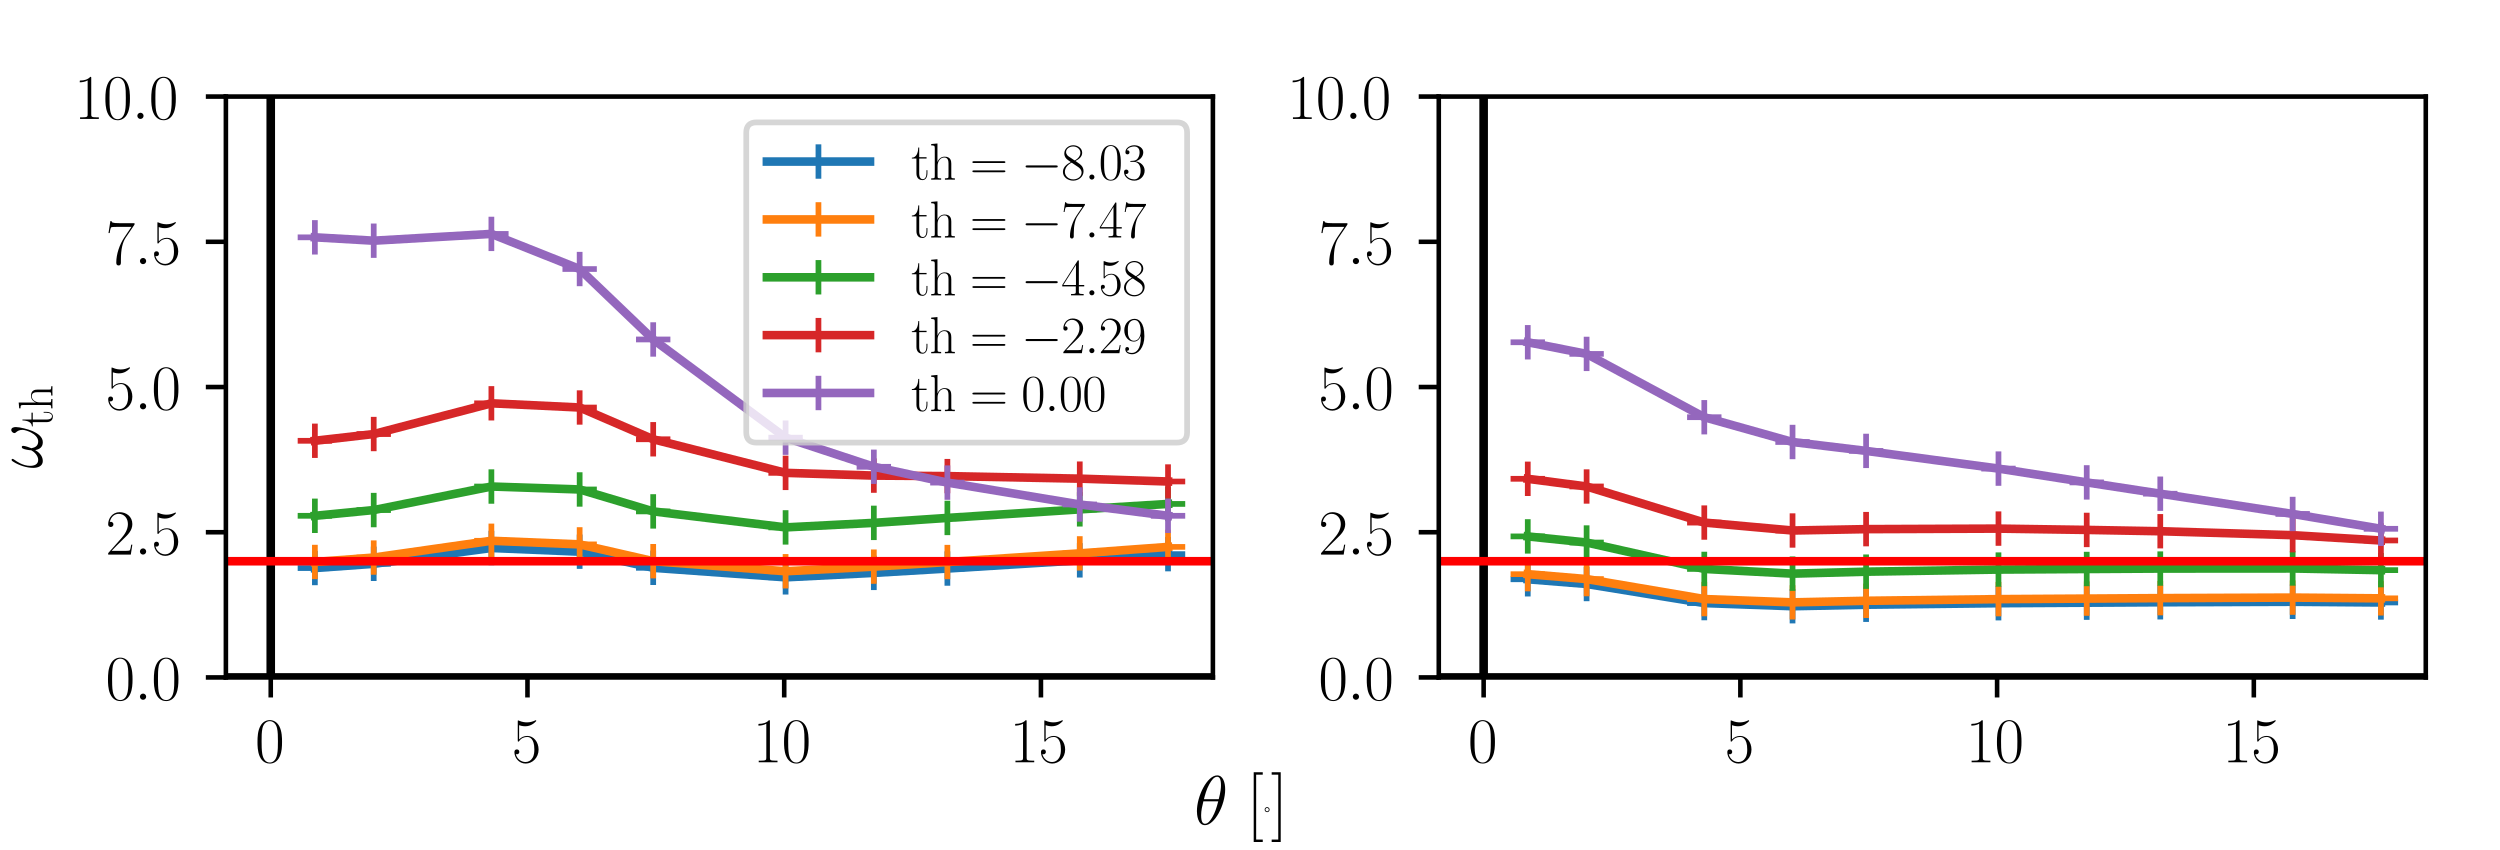 <?xml version="1.0" encoding="utf-8" standalone="no"?>
<!DOCTYPE svg PUBLIC "-//W3C//DTD SVG 1.1//EN"
  "http://www.w3.org/Graphics/SVG/1.1/DTD/svg11.dtd">
<svg xmlns:xlink="http://www.w3.org/1999/xlink" width="436.32pt" height="148.32pt" viewBox="0 0 436.32 148.32" xmlns="http://www.w3.org/2000/svg" version="1.1">
 <defs>
  <style type="text/css">*{stroke-linejoin: round; stroke-linecap: butt}</style>
 </defs>
 <g id="figure_1">
  <g id="patch_1">
   <path d="M 0 148.32 
L 436.32 148.32 
L 436.32 0 
L 0 0 
z
" style="fill: #ffffff"/>
  </g>
  <g id="axes_1">
   <g id="patch_2">
    <path d="M 39.423 118.231 
L 211.683 118.231 
L 211.683 16.857 
L 39.423 16.857 
z
" style="fill: #ffffff"/>
   </g>
   <g id="matplotlib.axis_1">
    <g id="xtick_1">
     <g id="line2d_1">
      <defs>
       <path id="md9b85b1941" d="M 0 0 
L 0 3.5 
" style="stroke: #000000; stroke-width: 0.8"/>
      </defs>
      <g>
       <use xlink:href="#md9b85b1941" x="47.253" y="118.231" style="stroke: #000000; stroke-width: 0.8"/>
      </g>
     </g>
     <g id="text_1">
      <!-- $\mathdefault{0}$ -->
      <g transform="translate(44.513 133.039) scale(0.11 -0.11)">
       <defs>
        <path id="CMR17-30" d="M 2688 2025 
C 2688 2416 2682 3080 2413 3591 
C 2176 4039 1798 4198 1466 4198 
C 1158 4198 768 4058 525 3597 
C 269 3118 243 2524 243 2025 
C 243 1661 250 1106 448 619 
C 723 -39 1216 -128 1466 -128 
C 1760 -128 2208 -7 2470 600 
C 2662 1042 2688 1559 2688 2025 
z
M 1466 -26 
C 1056 -26 813 325 723 812 
C 653 1188 653 1738 653 2096 
C 653 2588 653 2997 736 3387 
C 858 3929 1216 4096 1466 4096 
C 1728 4096 2067 3923 2189 3400 
C 2272 3036 2278 2607 2278 2096 
C 2278 1680 2278 1169 2202 792 
C 2067 95 1690 -26 1466 -26 
z
" transform="scale(0.016)"/>
       </defs>
       <use xlink:href="#CMR17-30" transform="scale(0.996)"/>
      </g>
     </g>
    </g>
    <g id="xtick_2">
     <g id="line2d_2">
      <g>
       <use xlink:href="#md9b85b1941" x="92.059" y="118.231" style="stroke: #000000; stroke-width: 0.8"/>
      </g>
     </g>
     <g id="text_2">
      <!-- $\mathdefault{5}$ -->
      <g transform="translate(89.32 133.039) scale(0.11 -0.11)">
       <defs>
        <path id="CMR17-35" d="M 730 3692 
C 794 3666 1056 3584 1325 3584 
C 1920 3584 2246 3911 2432 4100 
C 2432 4157 2432 4192 2394 4192 
C 2387 4192 2374 4192 2323 4163 
C 2099 4058 1837 3973 1517 3973 
C 1325 3973 1037 3999 723 4139 
C 653 4171 640 4171 634 4171 
C 602 4171 595 4164 595 4037 
L 595 2203 
C 595 2089 595 2057 659 2057 
C 691 2057 704 2070 736 2114 
C 941 2401 1222 2522 1542 2522 
C 1766 2522 2246 2382 2246 1289 
C 2246 1085 2246 715 2054 421 
C 1894 159 1645 25 1370 25 
C 947 25 518 320 403 814 
C 429 807 480 795 506 795 
C 589 795 749 840 749 1038 
C 749 1210 627 1280 506 1280 
C 358 1280 262 1190 262 1011 
C 262 454 704 -128 1382 -128 
C 2042 -128 2669 440 2669 1264 
C 2669 2030 2170 2624 1549 2624 
C 1222 2624 947 2503 730 2274 
L 730 3692 
z
" transform="scale(0.016)"/>
       </defs>
       <use xlink:href="#CMR17-35" transform="scale(0.996)"/>
      </g>
     </g>
    </g>
    <g id="xtick_3">
     <g id="line2d_3">
      <g>
       <use xlink:href="#md9b85b1941" x="136.866" y="118.231" style="stroke: #000000; stroke-width: 0.8"/>
      </g>
     </g>
     <g id="text_3">
      <!-- $\mathdefault{10}$ -->
      <g transform="translate(131.386 133.039) scale(0.11 -0.11)">
       <defs>
        <path id="CMR17-31" d="M 1702 4058 
C 1702 4192 1696 4192 1606 4192 
C 1357 3916 979 3827 621 3827 
C 602 3827 570 3827 563 3808 
C 557 3795 557 3782 557 3648 
C 755 3648 1088 3686 1344 3839 
L 1344 461 
C 1344 236 1331 160 781 160 
L 589 160 
L 589 0 
C 896 0 1216 0 1523 0 
C 1830 0 2150 0 2458 0 
L 2458 160 
L 2266 160 
C 1715 160 1702 230 1702 458 
L 1702 4058 
z
" transform="scale(0.016)"/>
       </defs>
       <use xlink:href="#CMR17-31" transform="scale(0.996)"/>
       <use xlink:href="#CMR17-30" transform="translate(45.69 0) scale(0.996)"/>
      </g>
     </g>
    </g>
    <g id="xtick_4">
     <g id="line2d_4">
      <g>
       <use xlink:href="#md9b85b1941" x="181.672" y="118.231" style="stroke: #000000; stroke-width: 0.8"/>
      </g>
     </g>
     <g id="text_4">
      <!-- $\mathdefault{15}$ -->
      <g transform="translate(176.193 133.039) scale(0.11 -0.11)">
       <use xlink:href="#CMR17-31" transform="scale(0.996)"/>
       <use xlink:href="#CMR17-35" transform="translate(45.69 0) scale(0.996)"/>
      </g>
     </g>
    </g>
   </g>
   <g id="matplotlib.axis_2">
    <g id="ytick_1">
     <g id="line2d_5">
      <defs>
       <path id="m18b52448f0" d="M 0 0 
L -3.5 0 
" style="stroke: #000000; stroke-width: 0.8"/>
      </defs>
      <g>
       <use xlink:href="#m18b52448f0" x="39.423" y="118.231" style="stroke: #000000; stroke-width: 0.8"/>
      </g>
     </g>
     <g id="text_5">
      <!-- $\mathdefault{0.0}$ -->
      <g transform="translate(18.42 122.135) scale(0.11 -0.11)">
       <defs>
        <path id="CMMI12-3a" d="M 1178 307 
C 1178 492 1024 619 870 619 
C 685 619 557 466 557 313 
C 557 128 710 0 864 0 
C 1050 0 1178 153 1178 307 
z
" transform="scale(0.016)"/>
       </defs>
       <use xlink:href="#CMR17-30" transform="scale(0.996)"/>
       <use xlink:href="#CMMI12-3a" transform="translate(45.69 0) scale(0.996)"/>
       <use xlink:href="#CMR17-30" transform="translate(72.788 0) scale(0.996)"/>
      </g>
     </g>
    </g>
    <g id="ytick_2">
     <g id="line2d_6">
      <g>
       <use xlink:href="#m18b52448f0" x="39.423" y="92.888" style="stroke: #000000; stroke-width: 0.8"/>
      </g>
     </g>
     <g id="text_6">
      <!-- $\mathdefault{2.5}$ -->
      <g transform="translate(18.42 96.792) scale(0.11 -0.11)">
       <defs>
        <path id="CMR17-32" d="M 2669 989 
L 2554 989 
C 2490 536 2438 459 2413 420 
C 2381 369 1920 369 1830 369 
L 602 369 
C 832 619 1280 1072 1824 1597 
C 2214 1967 2669 2402 2669 3035 
C 2669 3790 2067 4224 1395 4224 
C 691 4224 262 3604 262 3030 
C 262 2780 448 2748 525 2748 
C 589 2748 781 2787 781 3010 
C 781 3207 614 3264 525 3264 
C 486 3264 448 3258 422 3245 
C 544 3790 915 4058 1306 4058 
C 1862 4058 2227 3617 2227 3035 
C 2227 2479 1901 2000 1536 1584 
L 262 146 
L 262 0 
L 2515 0 
L 2669 989 
z
" transform="scale(0.016)"/>
       </defs>
       <use xlink:href="#CMR17-32" transform="scale(0.996)"/>
       <use xlink:href="#CMMI12-3a" transform="translate(45.69 0) scale(0.996)"/>
       <use xlink:href="#CMR17-35" transform="translate(72.788 0) scale(0.996)"/>
      </g>
     </g>
    </g>
    <g id="ytick_3">
     <g id="line2d_7">
      <g>
       <use xlink:href="#m18b52448f0" x="39.423" y="67.544" style="stroke: #000000; stroke-width: 0.8"/>
      </g>
     </g>
     <g id="text_7">
      <!-- $\mathdefault{5.0}$ -->
      <g transform="translate(18.42 71.448) scale(0.11 -0.11)">
       <use xlink:href="#CMR17-35" transform="scale(0.996)"/>
       <use xlink:href="#CMMI12-3a" transform="translate(45.69 0) scale(0.996)"/>
       <use xlink:href="#CMR17-30" transform="translate(72.788 0) scale(0.996)"/>
      </g>
     </g>
    </g>
    <g id="ytick_4">
     <g id="line2d_8">
      <g>
       <use xlink:href="#m18b52448f0" x="39.423" y="42.2" style="stroke: #000000; stroke-width: 0.8"/>
      </g>
     </g>
     <g id="text_8">
      <!-- $\mathdefault{7.5}$ -->
      <g transform="translate(18.42 46.104) scale(0.11 -0.11)">
       <defs>
        <path id="CMR17-37" d="M 2886 3941 
L 2886 4081 
L 1382 4081 
C 634 4081 621 4165 595 4288 
L 480 4288 
L 294 3094 
L 410 3094 
C 429 3215 474 3540 550 3661 
C 589 3712 1062 3712 1171 3712 
L 2579 3712 
L 1869 2661 
C 1395 1954 1069 999 1069 165 
C 1069 89 1069 -128 1299 -128 
C 1530 -128 1530 89 1530 171 
L 1530 465 
C 1530 1508 1709 2196 2003 2636 
L 2886 3941 
z
" transform="scale(0.016)"/>
       </defs>
       <use xlink:href="#CMR17-37" transform="scale(0.996)"/>
       <use xlink:href="#CMMI12-3a" transform="translate(45.69 0) scale(0.996)"/>
       <use xlink:href="#CMR17-35" transform="translate(72.788 0) scale(0.996)"/>
      </g>
     </g>
    </g>
    <g id="ytick_5">
     <g id="line2d_9">
      <g>
       <use xlink:href="#m18b52448f0" x="39.423" y="16.857" style="stroke: #000000; stroke-width: 0.8"/>
      </g>
     </g>
     <g id="text_9">
      <!-- $\mathdefault{10.0}$ -->
      <g transform="translate(12.941 20.761) scale(0.11 -0.11)">
       <use xlink:href="#CMR17-31" transform="scale(0.996)"/>
       <use xlink:href="#CMR17-30" transform="translate(45.69 0) scale(0.996)"/>
       <use xlink:href="#CMMI12-3a" transform="translate(91.381 0) scale(0.996)"/>
       <use xlink:href="#CMR17-30" transform="translate(118.478 0) scale(0.996)"/>
      </g>
     </g>
    </g>
   </g>
   <g id="line2d_10">
    <path d="M 54.955 99.139 
L 65.224 98.403 
L 85.761 95.639 
L 101.165 96.285 
L 114.001 99.098 
L 137.106 100.76 
L 152.509 99.983 
L 165.345 99.225 
L 188.45 97.79 
L 203.853 96.708 
" clip-path="url(#p38fc19dc9d)" style="fill: none; stroke: #1f77b4; stroke-width: 1.5; stroke-linecap: square"/>
    <defs>
     <path id="m87de64a9e9" d="M -3 0 
L 3 0 
M 0 3 
L 0 -3 
" style="stroke: #1f77b4"/>
    </defs>
    <g clip-path="url(#p38fc19dc9d)">
     <use xlink:href="#m87de64a9e9" x="54.955" y="99.139" style="fill: #1f77b4; stroke: #1f77b4"/>
     <use xlink:href="#m87de64a9e9" x="65.224" y="98.403" style="fill: #1f77b4; stroke: #1f77b4"/>
     <use xlink:href="#m87de64a9e9" x="85.761" y="95.639" style="fill: #1f77b4; stroke: #1f77b4"/>
     <use xlink:href="#m87de64a9e9" x="101.165" y="96.285" style="fill: #1f77b4; stroke: #1f77b4"/>
     <use xlink:href="#m87de64a9e9" x="114.001" y="99.098" style="fill: #1f77b4; stroke: #1f77b4"/>
     <use xlink:href="#m87de64a9e9" x="137.106" y="100.76" style="fill: #1f77b4; stroke: #1f77b4"/>
     <use xlink:href="#m87de64a9e9" x="152.509" y="99.983" style="fill: #1f77b4; stroke: #1f77b4"/>
     <use xlink:href="#m87de64a9e9" x="165.345" y="99.225" style="fill: #1f77b4; stroke: #1f77b4"/>
     <use xlink:href="#m87de64a9e9" x="188.45" y="97.79" style="fill: #1f77b4; stroke: #1f77b4"/>
     <use xlink:href="#m87de64a9e9" x="203.853" y="96.708" style="fill: #1f77b4; stroke: #1f77b4"/>
    </g>
   </g>
   <g id="line2d_11">
    <path d="M 54.955 98.08 
L 65.224 97.309 
L 85.761 94.379 
L 101.165 95.01 
L 114.001 97.942 
L 137.106 99.703 
L 152.509 98.892 
L 165.345 98.091 
L 188.45 96.578 
L 203.853 95.449 
" clip-path="url(#p38fc19dc9d)" style="fill: none; stroke: #ff7f0e; stroke-width: 1.5; stroke-linecap: square"/>
    <defs>
     <path id="m3abfbdbfb3" d="M -3 0 
L 3 0 
M 0 3 
L 0 -3 
" style="stroke: #ff7f0e"/>
    </defs>
    <g clip-path="url(#p38fc19dc9d)">
     <use xlink:href="#m3abfbdbfb3" x="54.955" y="98.08" style="fill: #ff7f0e; stroke: #ff7f0e"/>
     <use xlink:href="#m3abfbdbfb3" x="65.224" y="97.309" style="fill: #ff7f0e; stroke: #ff7f0e"/>
     <use xlink:href="#m3abfbdbfb3" x="85.761" y="94.379" style="fill: #ff7f0e; stroke: #ff7f0e"/>
     <use xlink:href="#m3abfbdbfb3" x="101.165" y="95.01" style="fill: #ff7f0e; stroke: #ff7f0e"/>
     <use xlink:href="#m3abfbdbfb3" x="114.001" y="97.942" style="fill: #ff7f0e; stroke: #ff7f0e"/>
     <use xlink:href="#m3abfbdbfb3" x="137.106" y="99.703" style="fill: #ff7f0e; stroke: #ff7f0e"/>
     <use xlink:href="#m3abfbdbfb3" x="152.509" y="98.892" style="fill: #ff7f0e; stroke: #ff7f0e"/>
     <use xlink:href="#m3abfbdbfb3" x="165.345" y="98.091" style="fill: #ff7f0e; stroke: #ff7f0e"/>
     <use xlink:href="#m3abfbdbfb3" x="188.45" y="96.578" style="fill: #ff7f0e; stroke: #ff7f0e"/>
     <use xlink:href="#m3abfbdbfb3" x="203.853" y="95.449" style="fill: #ff7f0e; stroke: #ff7f0e"/>
    </g>
   </g>
   <g id="line2d_12">
    <path d="M 54.955 90.024 
L 65.224 89.019 
L 85.761 84.911 
L 101.165 85.425 
L 114.001 89.253 
L 137.106 92.044 
L 152.509 91.253 
L 165.345 90.391 
L 188.45 88.9 
L 203.853 87.951 
" clip-path="url(#p38fc19dc9d)" style="fill: none; stroke: #2ca02c; stroke-width: 1.5; stroke-linecap: square"/>
    <defs>
     <path id="m45387aaf1f" d="M -3 0 
L 3 0 
M 0 3 
L 0 -3 
" style="stroke: #2ca02c"/>
    </defs>
    <g clip-path="url(#p38fc19dc9d)">
     <use xlink:href="#m45387aaf1f" x="54.955" y="90.024" style="fill: #2ca02c; stroke: #2ca02c"/>
     <use xlink:href="#m45387aaf1f" x="65.224" y="89.019" style="fill: #2ca02c; stroke: #2ca02c"/>
     <use xlink:href="#m45387aaf1f" x="85.761" y="84.911" style="fill: #2ca02c; stroke: #2ca02c"/>
     <use xlink:href="#m45387aaf1f" x="101.165" y="85.425" style="fill: #2ca02c; stroke: #2ca02c"/>
     <use xlink:href="#m45387aaf1f" x="114.001" y="89.253" style="fill: #2ca02c; stroke: #2ca02c"/>
     <use xlink:href="#m45387aaf1f" x="137.106" y="92.044" style="fill: #2ca02c; stroke: #2ca02c"/>
     <use xlink:href="#m45387aaf1f" x="152.509" y="91.253" style="fill: #2ca02c; stroke: #2ca02c"/>
     <use xlink:href="#m45387aaf1f" x="165.345" y="90.391" style="fill: #2ca02c; stroke: #2ca02c"/>
     <use xlink:href="#m45387aaf1f" x="188.45" y="88.9" style="fill: #2ca02c; stroke: #2ca02c"/>
     <use xlink:href="#m45387aaf1f" x="203.853" y="87.951" style="fill: #2ca02c; stroke: #2ca02c"/>
    </g>
   </g>
   <g id="line2d_13">
    <path d="M 54.955 76.927 
L 65.224 75.752 
L 85.761 70.388 
L 101.165 71.121 
L 114.001 76.666 
L 137.106 82.526 
L 152.509 83.004 
L 165.345 83.094 
L 188.45 83.538 
L 203.853 84.035 
" clip-path="url(#p38fc19dc9d)" style="fill: none; stroke: #d62728; stroke-width: 1.5; stroke-linecap: square"/>
    <defs>
     <path id="m7a00d34bae" d="M -3 0 
L 3 0 
M 0 3 
L 0 -3 
" style="stroke: #d62728"/>
    </defs>
    <g clip-path="url(#p38fc19dc9d)">
     <use xlink:href="#m7a00d34bae" x="54.955" y="76.927" style="fill: #d62728; stroke: #d62728"/>
     <use xlink:href="#m7a00d34bae" x="65.224" y="75.752" style="fill: #d62728; stroke: #d62728"/>
     <use xlink:href="#m7a00d34bae" x="85.761" y="70.388" style="fill: #d62728; stroke: #d62728"/>
     <use xlink:href="#m7a00d34bae" x="101.165" y="71.121" style="fill: #d62728; stroke: #d62728"/>
     <use xlink:href="#m7a00d34bae" x="114.001" y="76.666" style="fill: #d62728; stroke: #d62728"/>
     <use xlink:href="#m7a00d34bae" x="137.106" y="82.526" style="fill: #d62728; stroke: #d62728"/>
     <use xlink:href="#m7a00d34bae" x="152.509" y="83.004" style="fill: #d62728; stroke: #d62728"/>
     <use xlink:href="#m7a00d34bae" x="165.345" y="83.094" style="fill: #d62728; stroke: #d62728"/>
     <use xlink:href="#m7a00d34bae" x="188.45" y="83.538" style="fill: #d62728; stroke: #d62728"/>
     <use xlink:href="#m7a00d34bae" x="203.853" y="84.035" style="fill: #d62728; stroke: #d62728"/>
    </g>
   </g>
   <g id="line2d_14">
    <path d="M 54.955 41.42 
L 65.224 42.009 
L 85.761 40.822 
L 101.165 46.954 
L 114.001 59.25 
L 137.106 76.387 
L 152.509 81.465 
L 165.345 84.227 
L 188.45 88.045 
L 203.853 90.022 
" clip-path="url(#p38fc19dc9d)" style="fill: none; stroke: #9467bd; stroke-width: 1.5; stroke-linecap: square"/>
    <defs>
     <path id="m337f4ba1ce" d="M -3 0 
L 3 0 
M 0 3 
L 0 -3 
" style="stroke: #9467bd"/>
    </defs>
    <g clip-path="url(#p38fc19dc9d)">
     <use xlink:href="#m337f4ba1ce" x="54.955" y="41.42" style="fill: #9467bd; stroke: #9467bd"/>
     <use xlink:href="#m337f4ba1ce" x="65.224" y="42.009" style="fill: #9467bd; stroke: #9467bd"/>
     <use xlink:href="#m337f4ba1ce" x="85.761" y="40.822" style="fill: #9467bd; stroke: #9467bd"/>
     <use xlink:href="#m337f4ba1ce" x="101.165" y="46.954" style="fill: #9467bd; stroke: #9467bd"/>
     <use xlink:href="#m337f4ba1ce" x="114.001" y="59.25" style="fill: #9467bd; stroke: #9467bd"/>
     <use xlink:href="#m337f4ba1ce" x="137.106" y="76.387" style="fill: #9467bd; stroke: #9467bd"/>
     <use xlink:href="#m337f4ba1ce" x="152.509" y="81.465" style="fill: #9467bd; stroke: #9467bd"/>
     <use xlink:href="#m337f4ba1ce" x="165.345" y="84.227" style="fill: #9467bd; stroke: #9467bd"/>
     <use xlink:href="#m337f4ba1ce" x="188.45" y="88.045" style="fill: #9467bd; stroke: #9467bd"/>
     <use xlink:href="#m337f4ba1ce" x="203.853" y="90.022" style="fill: #9467bd; stroke: #9467bd"/>
    </g>
   </g>
   <g id="line2d_15">
    <path d="M 39.423 118.231 
L 211.683 118.231 
" clip-path="url(#p38fc19dc9d)" style="fill: none; stroke: #000000; stroke-width: 1.5; stroke-linecap: square"/>
   </g>
   <g id="line2d_16">
    <path d="M 47.253 118.231 
L 47.253 16.857 
" clip-path="url(#p38fc19dc9d)" style="fill: none; stroke: #000000; stroke-width: 1.5; stroke-linecap: square"/>
   </g>
   <g id="line2d_17">
    <path d="M 39.423 97.956 
L 211.683 97.956 
" clip-path="url(#p38fc19dc9d)" style="fill: none; stroke: #ff0000; stroke-width: 1.5; stroke-linecap: square"/>
   </g>
   <g id="patch_3">
    <path d="M 39.423 118.231 
L 39.423 16.857 
" style="fill: none; stroke: #000000; stroke-width: 0.8; stroke-linejoin: miter; stroke-linecap: square"/>
   </g>
   <g id="patch_4">
    <path d="M 211.683 118.231 
L 211.683 16.857 
" style="fill: none; stroke: #000000; stroke-width: 0.8; stroke-linejoin: miter; stroke-linecap: square"/>
   </g>
   <g id="patch_5">
    <path d="M 39.423 118.231 
L 211.683 118.231 
" style="fill: none; stroke: #000000; stroke-width: 0.8; stroke-linejoin: miter; stroke-linecap: square"/>
   </g>
   <g id="patch_6">
    <path d="M 39.423 16.857 
L 211.683 16.857 
" style="fill: none; stroke: #000000; stroke-width: 0.8; stroke-linejoin: miter; stroke-linecap: square"/>
   </g>
   <g id="legend_1">
    <g id="patch_7">
     <path d="M 132.042 77.248 
L 205.383 77.248 
Q 207.183 77.248 207.183 75.448 
L 207.183 23.157 
Q 207.183 21.357 205.383 21.357 
L 132.042 21.357 
Q 130.242 21.357 130.242 23.157 
L 130.242 75.448 
Q 130.242 77.248 132.042 77.248 
z
" style="fill: #ffffff; opacity: 0.8; stroke: #cccccc; stroke-linejoin: miter"/>
    </g>
    <g id="line2d_18">
     <path d="M 133.842 28.195 
L 142.842 28.195 
L 151.842 28.195 
" style="fill: none; stroke: #1f77b4; stroke-width: 1.5; stroke-linecap: square"/>
     <g>
      <use xlink:href="#m87de64a9e9" x="142.842" y="28.195" style="fill: #1f77b4; stroke: #1f77b4"/>
     </g>
    </g>
    <g id="text_10">
     <!-- $\mathrm{th=-8.03}$ -->
     <g transform="translate(159.042 31.345) scale(0.09 -0.09)">
      <defs>
       <path id="CMR17-74" d="M 966 2560 
L 1862 2560 
L 1862 2725 
L 966 2725 
L 966 3904 
L 851 3904 
C 838 3245 614 2668 70 2668 
L 70 2560 
L 627 2560 
L 627 771 
C 627 650 627 -64 1370 -64 
C 1747 -64 1965 306 1965 777 
L 1965 1140 
L 1850 1140 
L 1850 783 
C 1850 344 1677 51 1408 51 
C 1222 51 966 178 966 758 
L 966 2560 
z
" transform="scale(0.016)"/>
       <path id="CMR17-68" d="M 2656 1933 
C 2656 2259 2592 2790 1837 2790 
C 1312 2790 1056 2368 979 2157 
L 973 2157 
L 973 4396 
L 211 4326 
L 211 4160 
C 589 4160 646 4122 646 3817 
L 646 426 
C 646 184 621 153 211 153 
L 211 -13 
C 365 0 646 0 813 0 
C 979 0 1267 0 1421 -13 
L 1421 153 
C 1011 153 986 178 986 428 
L 986 1658 
C 986 2247 1344 2688 1792 2688 
C 2266 2688 2317 2266 2317 1958 
L 2317 428 
C 2317 184 2291 153 1882 153 
L 1882 -13 
C 2035 0 2317 0 2483 0 
C 2650 0 2938 0 3091 -13 
L 3091 153 
C 2682 153 2656 178 2656 428 
L 2656 1933 
z
" transform="scale(0.016)"/>
       <path id="CMR17-3d" d="M 4115 2017 
C 4211 2017 4307 2017 4307 2125 
C 4307 2240 4198 2240 4090 2240 
L 512 2240 
C 403 2240 294 2240 294 2125 
C 294 2017 390 2017 486 2017 
L 4115 2017 
z
M 4090 896 
C 4198 896 4307 896 4307 1011 
C 4307 1119 4211 1119 4115 1119 
L 486 1119 
C 390 1119 294 1119 294 1011 
C 294 896 403 896 512 896 
L 4090 896 
z
" transform="scale(0.016)"/>
       <path id="CMSY10-0" d="M 4218 1472 
C 4326 1472 4442 1472 4442 1600 
C 4442 1728 4326 1728 4218 1728 
L 755 1728 
C 646 1728 531 1728 531 1600 
C 531 1472 646 1472 755 1472 
L 4218 1472 
z
" transform="scale(0.016)"/>
       <path id="CMR17-38" d="M 1741 2264 
C 2144 2467 2554 2773 2554 3263 
C 2554 3841 1990 4179 1472 4179 
C 890 4179 378 3759 378 3180 
C 378 3021 416 2747 666 2505 
C 730 2442 998 2251 1171 2130 
C 883 1983 211 1634 211 934 
C 211 279 838 -128 1459 -128 
C 2144 -128 2720 362 2720 1010 
C 2720 1590 2330 1857 2074 2029 
L 1741 2264 
z
M 902 2822 
C 851 2854 595 3051 595 3351 
C 595 3739 998 4032 1459 4032 
C 1965 4032 2336 3676 2336 3262 
C 2336 2669 1670 2331 1638 2331 
C 1632 2331 1626 2331 1574 2370 
L 902 2822 
z
M 2080 1519 
C 2176 1449 2483 1240 2483 851 
C 2483 381 2010 25 1472 25 
C 890 25 448 438 448 940 
C 448 1443 838 1862 1280 2060 
L 2080 1519 
z
" transform="scale(0.016)"/>
       <path id="CMR17-33" d="M 1414 2157 
C 1984 2157 2234 1662 2234 1090 
C 2234 320 1824 25 1453 25 
C 1114 25 563 194 390 693 
C 422 680 454 680 486 680 
C 640 680 755 782 755 948 
C 755 1133 614 1216 486 1216 
C 378 1216 211 1165 211 926 
C 211 335 787 -128 1466 -128 
C 2176 -128 2720 430 2720 1085 
C 2720 1707 2208 2157 1600 2227 
C 2086 2328 2554 2756 2554 3329 
C 2554 3820 2048 4179 1472 4179 
C 890 4179 378 3829 378 3329 
C 378 3110 544 3072 627 3072 
C 762 3072 877 3155 877 3321 
C 877 3486 762 3569 627 3569 
C 602 3569 570 3569 544 3557 
C 730 3959 1235 4032 1459 4032 
C 1683 4032 2106 3925 2106 3320 
C 2106 3143 2080 2828 1862 2550 
C 1670 2304 1453 2304 1242 2284 
C 1210 2284 1062 2269 1037 2269 
C 992 2263 966 2257 966 2208 
C 966 2163 973 2157 1101 2157 
L 1414 2157 
z
" transform="scale(0.016)"/>
      </defs>
      <use xlink:href="#CMR17-74" transform="scale(0.996)"/>
      <use xlink:href="#CMR17-68" transform="translate(35.281 0) scale(0.996)"/>
      <use xlink:href="#CMR17-3d" transform="translate(113.85 0) scale(0.996)"/>
      <use xlink:href="#CMSY10-0" transform="translate(213.239 0) scale(0.996)"/>
      <use xlink:href="#CMR17-38" transform="translate(290.726 0) scale(0.996)"/>
      <use xlink:href="#CMMI12-3a" transform="translate(336.417 0) scale(0.996)"/>
      <use xlink:href="#CMR17-30" transform="translate(363.514 0) scale(0.996)"/>
      <use xlink:href="#CMR17-33" transform="translate(409.205 0) scale(0.996)"/>
     </g>
    </g>
    <g id="line2d_19">
     <path d="M 133.842 38.293 
L 142.842 38.293 
L 151.842 38.293 
" style="fill: none; stroke: #ff7f0e; stroke-width: 1.5; stroke-linecap: square"/>
     <g>
      <use xlink:href="#m3abfbdbfb3" x="142.842" y="38.293" style="fill: #ff7f0e; stroke: #ff7f0e"/>
     </g>
    </g>
    <g id="text_11">
     <!-- $\mathrm{th=-7.47}$ -->
     <g transform="translate(159.042 41.443) scale(0.09 -0.09)">
      <defs>
       <path id="CMR17-34" d="M 2150 4122 
C 2150 4256 2144 4256 2029 4256 
L 128 1254 
L 128 1088 
L 1779 1088 
L 1779 457 
C 1779 224 1766 160 1318 160 
L 1197 160 
L 1197 0 
C 1402 0 1747 0 1965 0 
C 2182 0 2528 0 2733 0 
L 2733 160 
L 2611 160 
C 2163 160 2150 224 2150 457 
L 2150 1088 
L 2803 1088 
L 2803 1254 
L 2150 1254 
L 2150 4122 
z
M 1798 3703 
L 1798 1254 
L 256 1254 
L 1798 3703 
z
" transform="scale(0.016)"/>
      </defs>
      <use xlink:href="#CMR17-74" transform="scale(0.996)"/>
      <use xlink:href="#CMR17-68" transform="translate(35.281 0) scale(0.996)"/>
      <use xlink:href="#CMR17-3d" transform="translate(113.85 0) scale(0.996)"/>
      <use xlink:href="#CMSY10-0" transform="translate(213.239 0) scale(0.996)"/>
      <use xlink:href="#CMR17-37" transform="translate(290.726 0) scale(0.996)"/>
      <use xlink:href="#CMMI12-3a" transform="translate(336.417 0) scale(0.996)"/>
      <use xlink:href="#CMR17-34" transform="translate(363.514 0) scale(0.996)"/>
      <use xlink:href="#CMR17-37" transform="translate(409.205 0) scale(0.996)"/>
     </g>
    </g>
    <g id="line2d_20">
     <path d="M 133.842 48.392 
L 142.842 48.392 
L 151.842 48.392 
" style="fill: none; stroke: #2ca02c; stroke-width: 1.5; stroke-linecap: square"/>
     <g>
      <use xlink:href="#m45387aaf1f" x="142.842" y="48.392" style="fill: #2ca02c; stroke: #2ca02c"/>
     </g>
    </g>
    <g id="text_12">
     <!-- $\mathrm{th=-4.58}$ -->
     <g transform="translate(159.042 51.542) scale(0.09 -0.09)">
      <use xlink:href="#CMR17-74" transform="scale(0.996)"/>
      <use xlink:href="#CMR17-68" transform="translate(35.281 0) scale(0.996)"/>
      <use xlink:href="#CMR17-3d" transform="translate(113.85 0) scale(0.996)"/>
      <use xlink:href="#CMSY10-0" transform="translate(213.239 0) scale(0.996)"/>
      <use xlink:href="#CMR17-34" transform="translate(290.726 0) scale(0.996)"/>
      <use xlink:href="#CMMI12-3a" transform="translate(336.417 0) scale(0.996)"/>
      <use xlink:href="#CMR17-35" transform="translate(363.514 0) scale(0.996)"/>
      <use xlink:href="#CMR17-38" transform="translate(409.205 0) scale(0.996)"/>
     </g>
    </g>
    <g id="line2d_21">
     <path d="M 133.842 58.49 
L 142.842 58.49 
L 151.842 58.49 
" style="fill: none; stroke: #d62728; stroke-width: 1.5; stroke-linecap: square"/>
     <g>
      <use xlink:href="#m7a00d34bae" x="142.842" y="58.49" style="fill: #d62728; stroke: #d62728"/>
     </g>
    </g>
    <g id="text_13">
     <!-- $\mathrm{th=-2.29}$ -->
     <g transform="translate(159.042 61.64) scale(0.09 -0.09)">
      <defs>
       <path id="CMR17-39" d="M 2253 1864 
C 2253 464 1670 31 1190 31 
C 1043 31 685 31 538 294 
C 704 268 826 357 826 518 
C 826 692 685 749 595 749 
C 538 749 365 723 365 506 
C 365 71 742 -128 1203 -128 
C 1939 -128 2688 674 2688 2073 
C 2688 3817 1971 4179 1485 4179 
C 851 4179 243 3628 243 2778 
C 243 1991 762 1408 1414 1408 
C 1952 1408 2189 1903 2253 2112 
L 2253 1864 
z
M 1427 1510 
C 1254 1510 1011 1542 813 1922 
C 678 2169 678 2461 678 2771 
C 678 3146 678 3405 858 3684 
C 947 3817 1114 4032 1485 4032 
C 2240 4032 2240 2885 2240 2632 
C 2240 2182 2035 1510 1427 1510 
z
" transform="scale(0.016)"/>
      </defs>
      <use xlink:href="#CMR17-74" transform="scale(0.996)"/>
      <use xlink:href="#CMR17-68" transform="translate(35.281 0) scale(0.996)"/>
      <use xlink:href="#CMR17-3d" transform="translate(113.85 0) scale(0.996)"/>
      <use xlink:href="#CMSY10-0" transform="translate(213.239 0) scale(0.996)"/>
      <use xlink:href="#CMR17-32" transform="translate(290.726 0) scale(0.996)"/>
      <use xlink:href="#CMMI12-3a" transform="translate(336.417 0) scale(0.996)"/>
      <use xlink:href="#CMR17-32" transform="translate(363.514 0) scale(0.996)"/>
      <use xlink:href="#CMR17-39" transform="translate(409.205 0) scale(0.996)"/>
     </g>
    </g>
    <g id="line2d_22">
     <path d="M 133.842 68.588 
L 142.842 68.588 
L 151.842 68.588 
" style="fill: none; stroke: #9467bd; stroke-width: 1.5; stroke-linecap: square"/>
     <g>
      <use xlink:href="#m337f4ba1ce" x="142.842" y="68.588" style="fill: #9467bd; stroke: #9467bd"/>
     </g>
    </g>
    <g id="text_14">
     <!-- $\mathrm{th=0.00}$ -->
     <g transform="translate(159.042 71.738) scale(0.09 -0.09)">
      <use xlink:href="#CMR17-74" transform="scale(0.996)"/>
      <use xlink:href="#CMR17-68" transform="translate(35.281 0) scale(0.996)"/>
      <use xlink:href="#CMR17-3d" transform="translate(113.85 0) scale(0.996)"/>
      <use xlink:href="#CMR17-30" transform="translate(213.239 0) scale(0.996)"/>
      <use xlink:href="#CMMI12-3a" transform="translate(258.929 0) scale(0.996)"/>
      <use xlink:href="#CMR17-30" transform="translate(286.027 0) scale(0.996)"/>
      <use xlink:href="#CMR17-30" transform="translate(331.717 0) scale(0.996)"/>
     </g>
    </g>
   </g>
  </g>
  <g id="axes_2">
   <g id="patch_8">
    <path d="M 251.106 118.231 
L 423.366 118.231 
L 423.366 16.857 
L 251.106 16.857 
z
" style="fill: #ffffff"/>
   </g>
   <g id="matplotlib.axis_3">
    <g id="xtick_5">
     <g id="line2d_23">
      <g>
       <use xlink:href="#md9b85b1941" x="258.936" y="118.231" style="stroke: #000000; stroke-width: 0.8"/>
      </g>
     </g>
     <g id="text_15">
      <!-- $\mathdefault{0}$ -->
      <g transform="translate(256.197 133.039) scale(0.11 -0.11)">
       <use xlink:href="#CMR17-30" transform="scale(0.996)"/>
      </g>
     </g>
    </g>
    <g id="xtick_6">
     <g id="line2d_24">
      <g>
       <use xlink:href="#md9b85b1941" x="303.743" y="118.231" style="stroke: #000000; stroke-width: 0.8"/>
      </g>
     </g>
     <g id="text_16">
      <!-- $\mathdefault{5}$ -->
      <g transform="translate(301.003 133.039) scale(0.11 -0.11)">
       <use xlink:href="#CMR17-35" transform="scale(0.996)"/>
      </g>
     </g>
    </g>
    <g id="xtick_7">
     <g id="line2d_25">
      <g>
       <use xlink:href="#md9b85b1941" x="348.549" y="118.231" style="stroke: #000000; stroke-width: 0.8"/>
      </g>
     </g>
     <g id="text_17">
      <!-- $\mathdefault{10}$ -->
      <g transform="translate(343.07 133.039) scale(0.11 -0.11)">
       <use xlink:href="#CMR17-31" transform="scale(0.996)"/>
       <use xlink:href="#CMR17-30" transform="translate(45.69 0) scale(0.996)"/>
      </g>
     </g>
    </g>
    <g id="xtick_8">
     <g id="line2d_26">
      <g>
       <use xlink:href="#md9b85b1941" x="393.355" y="118.231" style="stroke: #000000; stroke-width: 0.8"/>
      </g>
     </g>
     <g id="text_18">
      <!-- $\mathdefault{15}$ -->
      <g transform="translate(387.876 133.039) scale(0.11 -0.11)">
       <use xlink:href="#CMR17-31" transform="scale(0.996)"/>
       <use xlink:href="#CMR17-35" transform="translate(45.69 0) scale(0.996)"/>
      </g>
     </g>
    </g>
   </g>
   <g id="matplotlib.axis_4">
    <g id="ytick_6">
     <g id="line2d_27">
      <g>
       <use xlink:href="#m18b52448f0" x="251.106" y="118.231" style="stroke: #000000; stroke-width: 0.8"/>
      </g>
     </g>
     <g id="text_19">
      <!-- $\mathdefault{0.0}$ -->
      <g transform="translate(230.103 122.135) scale(0.11 -0.11)">
       <use xlink:href="#CMR17-30" transform="scale(0.996)"/>
       <use xlink:href="#CMMI12-3a" transform="translate(45.69 0) scale(0.996)"/>
       <use xlink:href="#CMR17-30" transform="translate(72.788 0) scale(0.996)"/>
      </g>
     </g>
    </g>
    <g id="ytick_7">
     <g id="line2d_28">
      <g>
       <use xlink:href="#m18b52448f0" x="251.106" y="92.888" style="stroke: #000000; stroke-width: 0.8"/>
      </g>
     </g>
     <g id="text_20">
      <!-- $\mathdefault{2.5}$ -->
      <g transform="translate(230.103 96.792) scale(0.11 -0.11)">
       <use xlink:href="#CMR17-32" transform="scale(0.996)"/>
       <use xlink:href="#CMMI12-3a" transform="translate(45.69 0) scale(0.996)"/>
       <use xlink:href="#CMR17-35" transform="translate(72.788 0) scale(0.996)"/>
      </g>
     </g>
    </g>
    <g id="ytick_8">
     <g id="line2d_29">
      <g>
       <use xlink:href="#m18b52448f0" x="251.106" y="67.544" style="stroke: #000000; stroke-width: 0.8"/>
      </g>
     </g>
     <g id="text_21">
      <!-- $\mathdefault{5.0}$ -->
      <g transform="translate(230.103 71.448) scale(0.11 -0.11)">
       <use xlink:href="#CMR17-35" transform="scale(0.996)"/>
       <use xlink:href="#CMMI12-3a" transform="translate(45.69 0) scale(0.996)"/>
       <use xlink:href="#CMR17-30" transform="translate(72.788 0) scale(0.996)"/>
      </g>
     </g>
    </g>
    <g id="ytick_9">
     <g id="line2d_30">
      <g>
       <use xlink:href="#m18b52448f0" x="251.106" y="42.2" style="stroke: #000000; stroke-width: 0.8"/>
      </g>
     </g>
     <g id="text_22">
      <!-- $\mathdefault{7.5}$ -->
      <g transform="translate(230.103 46.104) scale(0.11 -0.11)">
       <use xlink:href="#CMR17-37" transform="scale(0.996)"/>
       <use xlink:href="#CMMI12-3a" transform="translate(45.69 0) scale(0.996)"/>
       <use xlink:href="#CMR17-35" transform="translate(72.788 0) scale(0.996)"/>
      </g>
     </g>
    </g>
    <g id="ytick_10">
     <g id="line2d_31">
      <g>
       <use xlink:href="#m18b52448f0" x="251.106" y="16.857" style="stroke: #000000; stroke-width: 0.8"/>
      </g>
     </g>
     <g id="text_23">
      <!-- $\mathdefault{10.0}$ -->
      <g transform="translate(224.624 20.761) scale(0.11 -0.11)">
       <use xlink:href="#CMR17-31" transform="scale(0.996)"/>
       <use xlink:href="#CMR17-30" transform="translate(45.69 0) scale(0.996)"/>
       <use xlink:href="#CMMI12-3a" transform="translate(91.381 0) scale(0.996)"/>
       <use xlink:href="#CMR17-30" transform="translate(118.478 0) scale(0.996)"/>
      </g>
     </g>
    </g>
   </g>
   <g id="line2d_32">
    <path d="M 266.638 101.098 
L 276.907 101.921 
L 297.445 105.254 
L 312.848 105.805 
L 325.684 105.542 
L 348.789 105.275 
L 364.192 105.188 
L 377.028 105.112 
L 400.133 105.028 
L 415.536 105.151 
" clip-path="url(#p358d6d0496)" style="fill: none; stroke: #1f77b4; stroke-width: 1.5; stroke-linecap: square"/>
    <g clip-path="url(#p358d6d0496)">
     <use xlink:href="#m87de64a9e9" x="266.638" y="101.098" style="fill: #1f77b4; stroke: #1f77b4"/>
     <use xlink:href="#m87de64a9e9" x="276.907" y="101.921" style="fill: #1f77b4; stroke: #1f77b4"/>
     <use xlink:href="#m87de64a9e9" x="297.445" y="105.254" style="fill: #1f77b4; stroke: #1f77b4"/>
     <use xlink:href="#m87de64a9e9" x="312.848" y="105.805" style="fill: #1f77b4; stroke: #1f77b4"/>
     <use xlink:href="#m87de64a9e9" x="325.684" y="105.542" style="fill: #1f77b4; stroke: #1f77b4"/>
     <use xlink:href="#m87de64a9e9" x="348.789" y="105.275" style="fill: #1f77b4; stroke: #1f77b4"/>
     <use xlink:href="#m87de64a9e9" x="364.192" y="105.188" style="fill: #1f77b4; stroke: #1f77b4"/>
     <use xlink:href="#m87de64a9e9" x="377.028" y="105.112" style="fill: #1f77b4; stroke: #1f77b4"/>
     <use xlink:href="#m87de64a9e9" x="400.133" y="105.028" style="fill: #1f77b4; stroke: #1f77b4"/>
     <use xlink:href="#m87de64a9e9" x="415.536" y="105.151" style="fill: #1f77b4; stroke: #1f77b4"/>
    </g>
   </g>
   <g id="line2d_33">
    <path d="M 266.638 100.208 
L 276.907 101.063 
L 297.445 104.551 
L 312.848 105.13 
L 325.684 104.853 
L 348.789 104.566 
L 364.192 104.472 
L 377.028 104.388 
L 400.133 104.296 
L 415.536 104.427 
" clip-path="url(#p358d6d0496)" style="fill: none; stroke: #ff7f0e; stroke-width: 1.5; stroke-linecap: square"/>
    <g clip-path="url(#p358d6d0496)">
     <use xlink:href="#m3abfbdbfb3" x="266.638" y="100.208" style="fill: #ff7f0e; stroke: #ff7f0e"/>
     <use xlink:href="#m3abfbdbfb3" x="276.907" y="101.063" style="fill: #ff7f0e; stroke: #ff7f0e"/>
     <use xlink:href="#m3abfbdbfb3" x="297.445" y="104.551" style="fill: #ff7f0e; stroke: #ff7f0e"/>
     <use xlink:href="#m3abfbdbfb3" x="312.848" y="105.13" style="fill: #ff7f0e; stroke: #ff7f0e"/>
     <use xlink:href="#m3abfbdbfb3" x="325.684" y="104.853" style="fill: #ff7f0e; stroke: #ff7f0e"/>
     <use xlink:href="#m3abfbdbfb3" x="348.789" y="104.566" style="fill: #ff7f0e; stroke: #ff7f0e"/>
     <use xlink:href="#m3abfbdbfb3" x="364.192" y="104.472" style="fill: #ff7f0e; stroke: #ff7f0e"/>
     <use xlink:href="#m3abfbdbfb3" x="377.028" y="104.388" style="fill: #ff7f0e; stroke: #ff7f0e"/>
     <use xlink:href="#m3abfbdbfb3" x="400.133" y="104.296" style="fill: #ff7f0e; stroke: #ff7f0e"/>
     <use xlink:href="#m3abfbdbfb3" x="415.536" y="104.427" style="fill: #ff7f0e; stroke: #ff7f0e"/>
    </g>
   </g>
   <g id="line2d_34">
    <path d="M 266.638 93.62 
L 276.907 94.687 
L 297.445 99.295 
L 312.848 100.119 
L 325.684 99.775 
L 348.789 99.405 
L 364.192 99.309 
L 377.028 99.23 
L 400.133 99.213 
L 415.536 99.509 
" clip-path="url(#p358d6d0496)" style="fill: none; stroke: #2ca02c; stroke-width: 1.5; stroke-linecap: square"/>
    <g clip-path="url(#p358d6d0496)">
     <use xlink:href="#m45387aaf1f" x="266.638" y="93.62" style="fill: #2ca02c; stroke: #2ca02c"/>
     <use xlink:href="#m45387aaf1f" x="276.907" y="94.687" style="fill: #2ca02c; stroke: #2ca02c"/>
     <use xlink:href="#m45387aaf1f" x="297.445" y="99.295" style="fill: #2ca02c; stroke: #2ca02c"/>
     <use xlink:href="#m45387aaf1f" x="312.848" y="100.119" style="fill: #2ca02c; stroke: #2ca02c"/>
     <use xlink:href="#m45387aaf1f" x="325.684" y="99.775" style="fill: #2ca02c; stroke: #2ca02c"/>
     <use xlink:href="#m45387aaf1f" x="348.789" y="99.405" style="fill: #2ca02c; stroke: #2ca02c"/>
     <use xlink:href="#m45387aaf1f" x="364.192" y="99.309" style="fill: #2ca02c; stroke: #2ca02c"/>
     <use xlink:href="#m45387aaf1f" x="377.028" y="99.23" style="fill: #2ca02c; stroke: #2ca02c"/>
     <use xlink:href="#m45387aaf1f" x="400.133" y="99.213" style="fill: #2ca02c; stroke: #2ca02c"/>
     <use xlink:href="#m45387aaf1f" x="415.536" y="99.509" style="fill: #2ca02c; stroke: #2ca02c"/>
    </g>
   </g>
   <g id="line2d_35">
    <path d="M 266.638 83.567 
L 276.907 84.907 
L 297.445 91.204 
L 312.848 92.588 
L 325.684 92.349 
L 348.789 92.258 
L 364.192 92.485 
L 377.028 92.715 
L 400.133 93.403 
L 415.536 94.331 
" clip-path="url(#p358d6d0496)" style="fill: none; stroke: #d62728; stroke-width: 1.5; stroke-linecap: square"/>
    <g clip-path="url(#p358d6d0496)">
     <use xlink:href="#m7a00d34bae" x="266.638" y="83.567" style="fill: #d62728; stroke: #d62728"/>
     <use xlink:href="#m7a00d34bae" x="276.907" y="84.907" style="fill: #d62728; stroke: #d62728"/>
     <use xlink:href="#m7a00d34bae" x="297.445" y="91.204" style="fill: #d62728; stroke: #d62728"/>
     <use xlink:href="#m7a00d34bae" x="312.848" y="92.588" style="fill: #d62728; stroke: #d62728"/>
     <use xlink:href="#m7a00d34bae" x="325.684" y="92.349" style="fill: #d62728; stroke: #d62728"/>
     <use xlink:href="#m7a00d34bae" x="348.789" y="92.258" style="fill: #d62728; stroke: #d62728"/>
     <use xlink:href="#m7a00d34bae" x="364.192" y="92.485" style="fill: #d62728; stroke: #d62728"/>
     <use xlink:href="#m7a00d34bae" x="377.028" y="92.715" style="fill: #d62728; stroke: #d62728"/>
     <use xlink:href="#m7a00d34bae" x="400.133" y="93.403" style="fill: #d62728; stroke: #d62728"/>
     <use xlink:href="#m7a00d34bae" x="415.536" y="94.331" style="fill: #d62728; stroke: #d62728"/>
    </g>
   </g>
   <g id="line2d_36">
    <path d="M 266.638 59.733 
L 276.907 61.766 
L 297.445 72.818 
L 312.848 77.145 
L 325.684 78.695 
L 348.789 81.783 
L 364.192 84.194 
L 377.028 86.164 
L 400.133 89.7 
L 415.536 92.294 
" clip-path="url(#p358d6d0496)" style="fill: none; stroke: #9467bd; stroke-width: 1.5; stroke-linecap: square"/>
    <g clip-path="url(#p358d6d0496)">
     <use xlink:href="#m337f4ba1ce" x="266.638" y="59.733" style="fill: #9467bd; stroke: #9467bd"/>
     <use xlink:href="#m337f4ba1ce" x="276.907" y="61.766" style="fill: #9467bd; stroke: #9467bd"/>
     <use xlink:href="#m337f4ba1ce" x="297.445" y="72.818" style="fill: #9467bd; stroke: #9467bd"/>
     <use xlink:href="#m337f4ba1ce" x="312.848" y="77.145" style="fill: #9467bd; stroke: #9467bd"/>
     <use xlink:href="#m337f4ba1ce" x="325.684" y="78.695" style="fill: #9467bd; stroke: #9467bd"/>
     <use xlink:href="#m337f4ba1ce" x="348.789" y="81.783" style="fill: #9467bd; stroke: #9467bd"/>
     <use xlink:href="#m337f4ba1ce" x="364.192" y="84.194" style="fill: #9467bd; stroke: #9467bd"/>
     <use xlink:href="#m337f4ba1ce" x="377.028" y="86.164" style="fill: #9467bd; stroke: #9467bd"/>
     <use xlink:href="#m337f4ba1ce" x="400.133" y="89.7" style="fill: #9467bd; stroke: #9467bd"/>
     <use xlink:href="#m337f4ba1ce" x="415.536" y="92.294" style="fill: #9467bd; stroke: #9467bd"/>
    </g>
   </g>
   <g id="line2d_37">
    <path d="M 251.106 118.231 
L 423.366 118.231 
" clip-path="url(#p358d6d0496)" style="fill: none; stroke: #000000; stroke-width: 1.5; stroke-linecap: square"/>
   </g>
   <g id="line2d_38">
    <path d="M 258.936 118.231 
L 258.936 16.857 
" clip-path="url(#p358d6d0496)" style="fill: none; stroke: #000000; stroke-width: 1.5; stroke-linecap: square"/>
   </g>
   <g id="line2d_39">
    <path d="M 251.106 97.956 
L 423.366 97.956 
" clip-path="url(#p358d6d0496)" style="fill: none; stroke: #ff0000; stroke-width: 1.5; stroke-linecap: square"/>
   </g>
   <g id="patch_9">
    <path d="M 251.106 118.231 
L 251.106 16.857 
" style="fill: none; stroke: #000000; stroke-width: 0.8; stroke-linejoin: miter; stroke-linecap: square"/>
   </g>
   <g id="patch_10">
    <path d="M 423.366 118.231 
L 423.366 16.857 
" style="fill: none; stroke: #000000; stroke-width: 0.8; stroke-linejoin: miter; stroke-linecap: square"/>
   </g>
   <g id="patch_11">
    <path d="M 251.106 118.231 
L 423.366 118.231 
" style="fill: none; stroke: #000000; stroke-width: 0.8; stroke-linejoin: miter; stroke-linecap: square"/>
   </g>
   <g id="patch_12">
    <path d="M 251.106 16.857 
L 423.366 16.857 
" style="fill: none; stroke: #000000; stroke-width: 0.8; stroke-linejoin: miter; stroke-linecap: square"/>
   </g>
  </g>
  <g id="text_24">
   <!-- $\mathrm{\theta}\ [\SI[]{}{\degree}]$ -->
   <g transform="translate(208.406 143.893) scale(0.12 -0.12)">
    <defs>
     <path id="CMMI12-12" d="M 2835 3200 
C 2835 3850 2630 4480 2106 4480 
C 1210 4480 256 2615 256 1216 
C 256 923 320 -64 992 -64 
C 1862 -64 2835 1756 2835 3200 
z
M 896 2304 
C 992 2679 1126 3214 1382 3665 
C 1594 4047 1818 4352 2099 4352 
C 2310 4352 2451 4174 2451 3564 
C 2451 3334 2432 3017 2246 2304 
L 896 2304 
z
M 2202 2113 
C 2042 1490 1907 1088 1677 687 
C 1491 363 1267 64 998 64 
C 800 64 640 217 640 846 
C 640 1260 742 1693 845 2113 
L 2202 2113 
z
" transform="scale(0.016)"/>
     <path id="CMR17-5b" d="M 1504 -1600 
L 1504 -1377 
L 902 -1377 
L 902 4544 
L 1504 4544 
L 1504 4767 
L 678 4767 
L 678 -1600 
L 1504 -1600 
z
" transform="scale(0.016)"/>
     <path id="SFRM3583-b0" d="M 890 4416 
C 544 4371 326 4080 326 3776 
C 326 3453 576 3136 960 3136 
L 1018 3136 
C 1357 3181 1587 3472 1587 3776 
C 1587 4105 1312 4416 947 4416 
L 890 4416 
z
M 525 3737 
L 525 3776 
C 525 4003 723 4204 947 4204 
C 1178 4204 1338 4026 1382 3815 
L 1382 3776 
C 1382 3545 1184 3341 960 3341 
C 730 3341 570 3522 525 3737 
z
" transform="scale(0.016)"/>
     <path id="CMR17-5d" d="M 915 4767 
L 90 4767 
L 90 4544 
L 691 4544 
L 691 -1377 
L 90 -1377 
L 90 -1600 
L 915 -1600 
L 915 4767 
z
" transform="scale(0.016)"/>
    </defs>
    <use xlink:href="#CMMI12-12" transform="scale(0.996)"/>
    <use xlink:href="#CMR17-5b" transform="translate(75.865 0) scale(0.996)"/>
    <use xlink:href="#SFRM3583-b0" transform="translate(100.736 0) scale(0.357)"/>
    <use xlink:href="#CMR17-5d" transform="translate(111.377 0) scale(0.996)"/>
   </g>
  </g>
  <g id="text_25">
   <!-- $\mathrm{\omega_{th}}\ $ -->
   <g transform="translate(7.349 81.804) rotate(-90) scale(0.12 -0.12)">
    <defs>
     <path id="CMMI12-21" d="M 3802 2395 
C 3802 2580 3750 2816 3526 2816 
C 3398 2816 3251 2657 3251 2529 
C 3251 2472 3277 2434 3328 2376 
C 3424 2268 3546 2096 3546 1797 
C 3546 1567 3405 1204 3302 1007 
C 3123 656 2829 357 2496 357 
C 2093 357 1939 615 1869 975 
C 1939 1143 2086 1560 2086 1728 
C 2086 1798 2061 1856 1978 1856 
C 1933 1856 1882 1831 1850 1779 
C 1760 1638 1677 1129 1683 994 
C 1562 756 1216 357 806 357 
C 378 357 262 733 262 1096 
C 262 1758 678 2338 794 2497 
C 858 2593 902 2657 902 2669 
C 902 2714 877 2784 819 2784 
C 717 2784 685 2701 634 2625 
C 307 2121 77 1414 77 803 
C 77 408 224 -64 704 -64 
C 1235 -64 1568 391 1702 634 
C 1754 275 1946 -64 2413 -64 
C 2899 -64 3206 363 3437 879 
C 3603 1249 3802 2045 3802 2395 
z
" transform="scale(0.016)"/>
    </defs>
    <use xlink:href="#CMMI12-21" transform="scale(0.996)"/>
    <use xlink:href="#CMR17-74" transform="translate(60.744 -14.944) scale(0.697)"/>
    <use xlink:href="#CMR17-68" transform="translate(85.44 -14.944) scale(0.697)"/>
   </g>
  </g>
 </g>
 <defs>
  <clipPath id="p38fc19dc9d">
   <rect x="39.423" y="16.857" width="172.26" height="101.375"/>
  </clipPath>
  <clipPath id="p358d6d0496">
   <rect x="251.106" y="16.857" width="172.26" height="101.375"/>
  </clipPath>
 </defs>
</svg>
